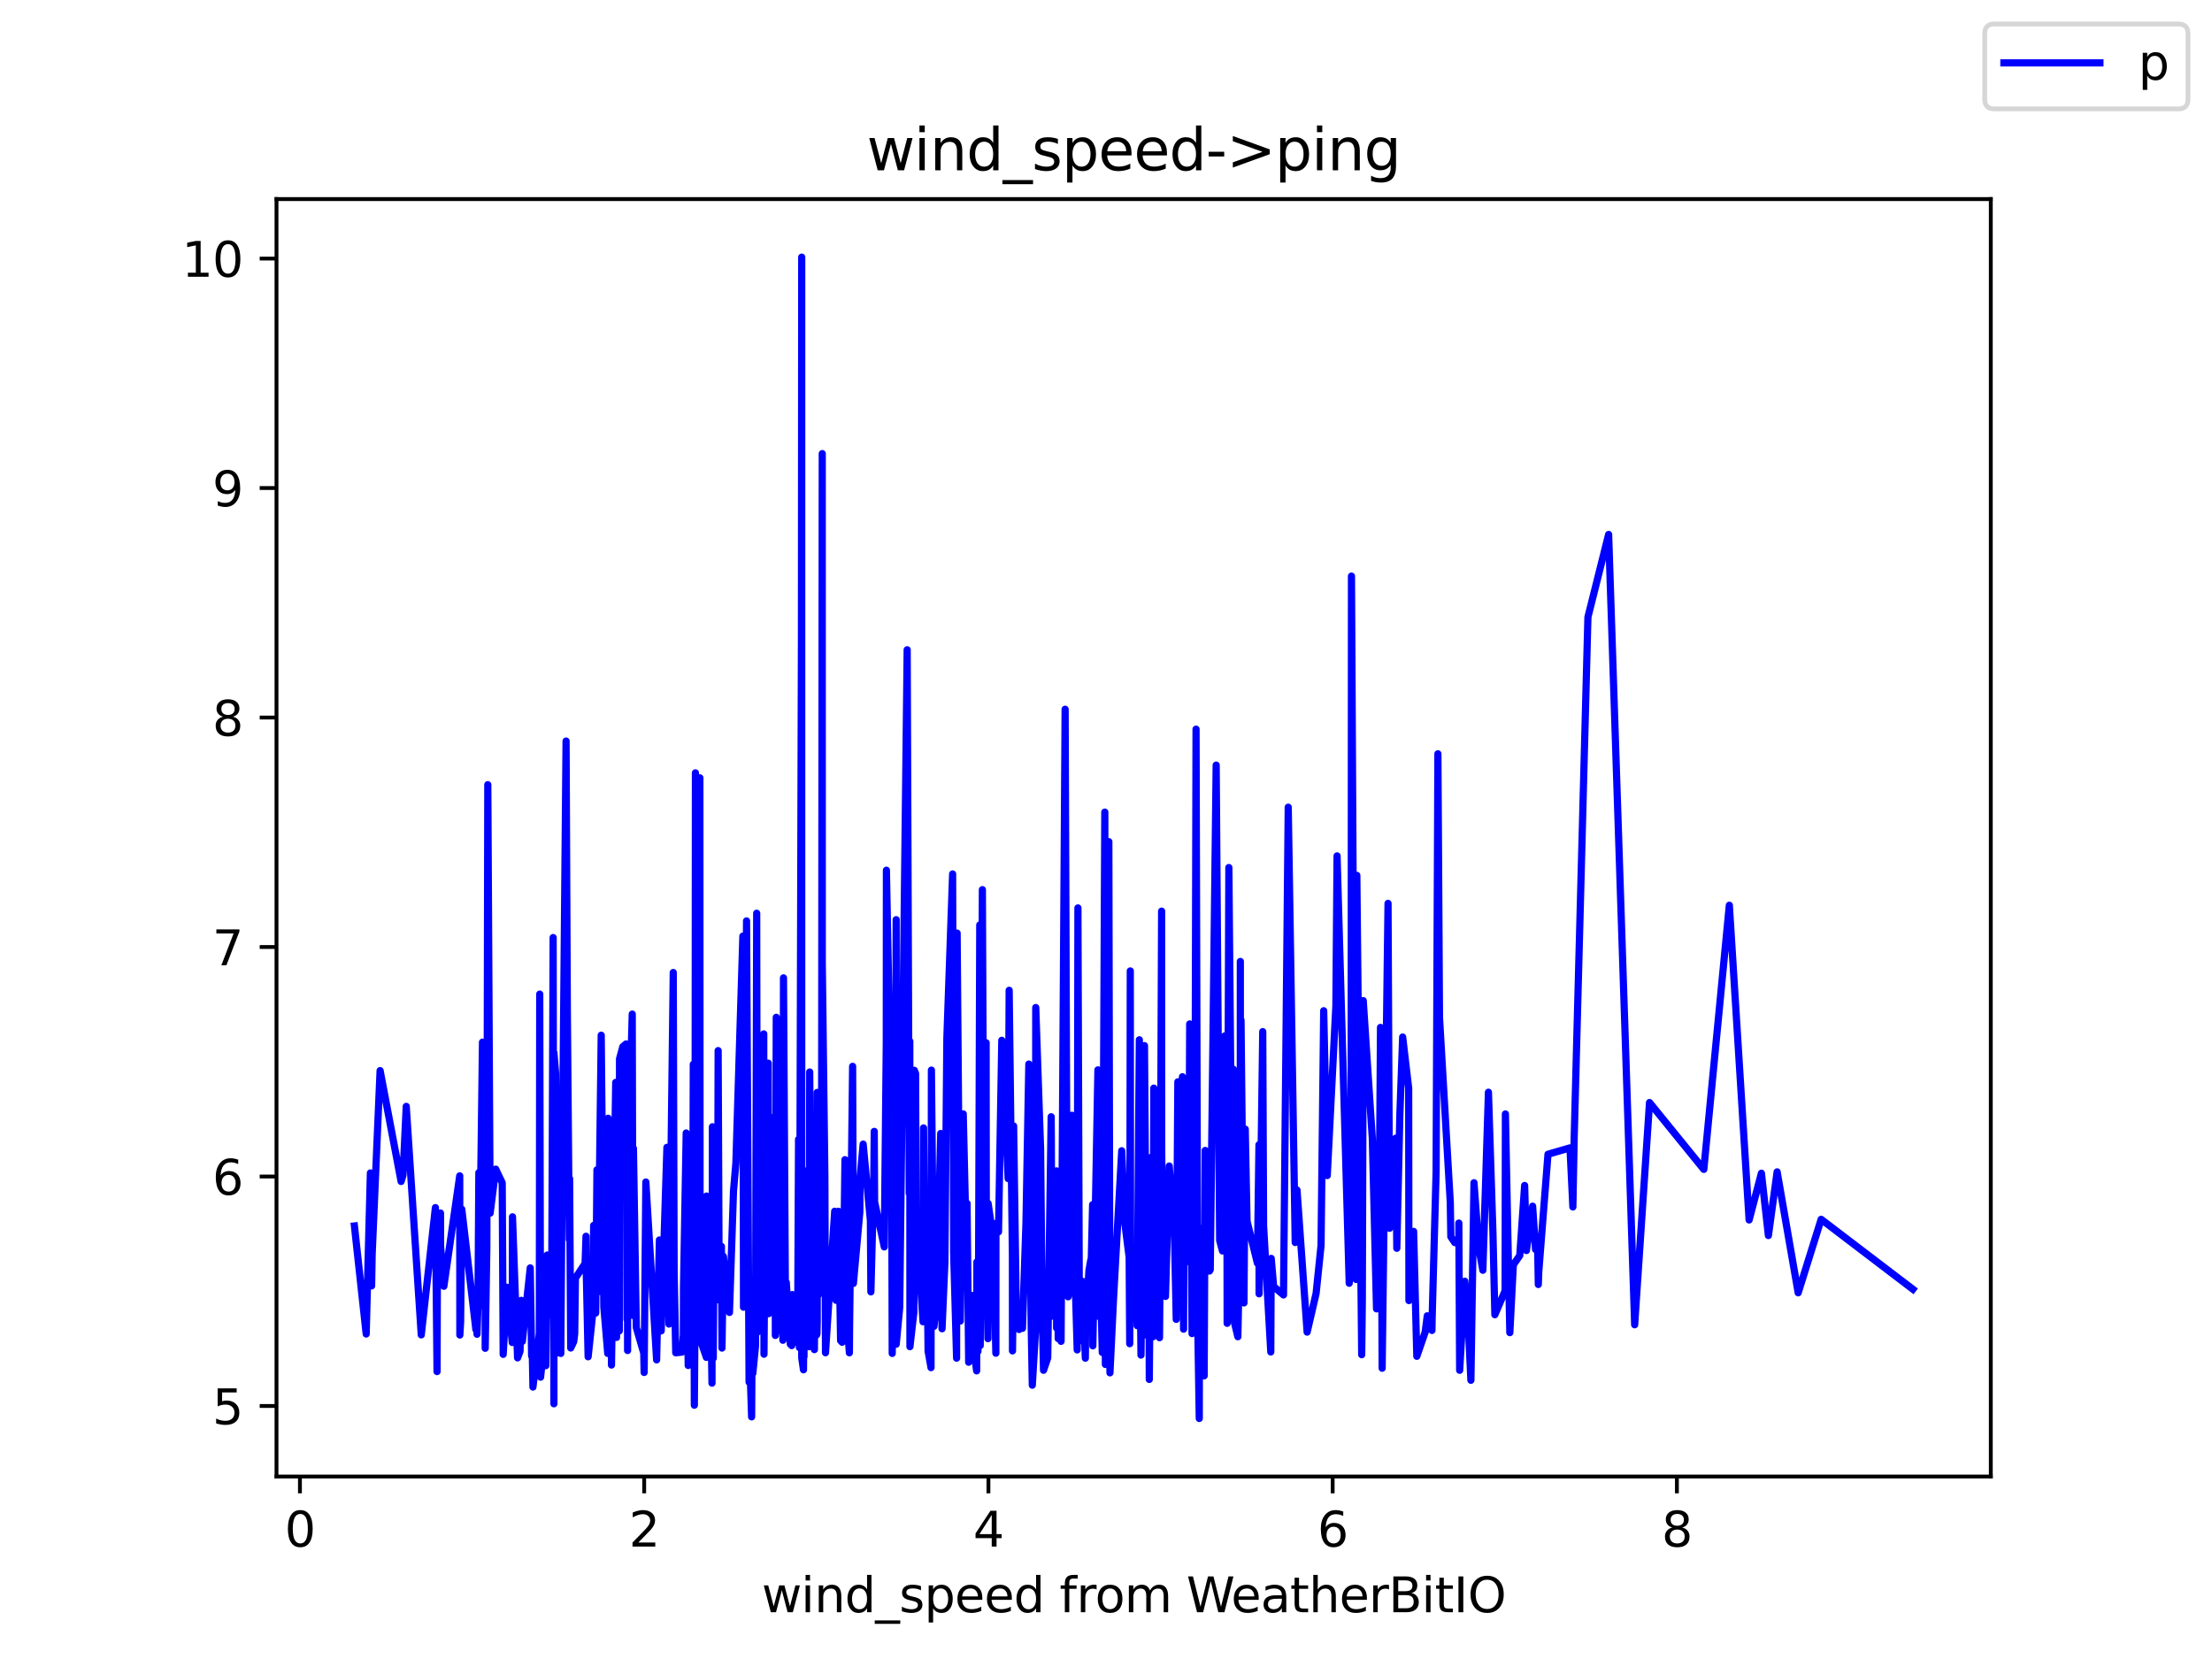 <?xml version="1.0" encoding="utf-8" standalone="no"?>
<!DOCTYPE svg PUBLIC "-//W3C//DTD SVG 1.1//EN"
  "http://www.w3.org/Graphics/SVG/1.1/DTD/svg11.dtd">
<svg height="345.6pt" version="1.1" viewBox="0 0 460.8 345.6" width="460.8pt" xmlns="http://www.w3.org/2000/svg" xmlns:xlink="http://www.w3.org/1999/xlink">
 <defs>
  <style type="text/css">*{stroke-linecap:butt;stroke-linejoin:round;}</style>
 </defs>
 <g id="figure_1">
  <g id="patch_1">
   <path d="M 0 345.6 
L 460.8 345.6 
L 460.8 0 
L 0 0 
z
" style="fill:#ffffff;"/>
  </g>
  <g id="axes_1">
   <g id="patch_2">
    <path d="M 57.6 307.584 
L 414.72 307.584 
L 414.72 41.472 
L 57.6 41.472 
z
" style="fill:#ffffff;"/>
   </g>
   <g id="matplotlib.axis_1">
    <g id="xtick_1">
     <g id="line2d_1">
      <defs>
       <path d="M 0 0 
L 0 3.5 
" id="m84d44dfa32" style="stroke:#000000;stroke-width:0.8;"/>
      </defs>
      <g>
       <use style="stroke:#000000;stroke-width:0.8;" x="62.483" xlink:href="#m84d44dfa32" y="307.584"/>
      </g>
     </g>
     <g id="text_1">
      <!-- 0 -->
      <g transform="translate(59.302 322.182)scale(0.1 -0.1)">
       <defs>
        <path d="M 2034 4250 
Q 1547 4250 1301 3770 
Q 1056 3291 1056 2328 
Q 1056 1369 1301 889 
Q 1547 409 2034 409 
Q 2525 409 2770 889 
Q 3016 1369 3016 2328 
Q 3016 3291 2770 3770 
Q 2525 4250 2034 4250 
z
M 2034 4750 
Q 2819 4750 3233 4129 
Q 3647 3509 3647 2328 
Q 3647 1150 3233 529 
Q 2819 -91 2034 -91 
Q 1250 -91 836 529 
Q 422 1150 422 2328 
Q 422 3509 836 4129 
Q 1250 4750 2034 4750 
z
" id="DejaVuSans-30" transform="scale(0.016)"/>
       </defs>
       <use xlink:href="#DejaVuSans-30"/>
      </g>
     </g>
    </g>
    <g id="xtick_2">
     <g id="line2d_2">
      <g>
       <use style="stroke:#000000;stroke-width:0.8;" x="134.194" xlink:href="#m84d44dfa32" y="307.584"/>
      </g>
     </g>
     <g id="text_2">
      <!-- 2 -->
      <g transform="translate(131.013 322.182)scale(0.1 -0.1)">
       <defs>
        <path d="M 1228 531 
L 3431 531 
L 3431 0 
L 469 0 
L 469 531 
Q 828 903 1448 1529 
Q 2069 2156 2228 2338 
Q 2531 2678 2651 2914 
Q 2772 3150 2772 3378 
Q 2772 3750 2511 3984 
Q 2250 4219 1831 4219 
Q 1534 4219 1204 4116 
Q 875 4013 500 3803 
L 500 4441 
Q 881 4594 1212 4672 
Q 1544 4750 1819 4750 
Q 2544 4750 2975 4387 
Q 3406 4025 3406 3419 
Q 3406 3131 3298 2873 
Q 3191 2616 2906 2266 
Q 2828 2175 2409 1742 
Q 1991 1309 1228 531 
z
" id="DejaVuSans-32" transform="scale(0.016)"/>
       </defs>
       <use xlink:href="#DejaVuSans-32"/>
      </g>
     </g>
    </g>
    <g id="xtick_3">
     <g id="line2d_3">
      <g>
       <use style="stroke:#000000;stroke-width:0.8;" x="205.906" xlink:href="#m84d44dfa32" y="307.584"/>
      </g>
     </g>
     <g id="text_3">
      <!-- 4 -->
      <g transform="translate(202.724 322.182)scale(0.1 -0.1)">
       <defs>
        <path d="M 2419 4116 
L 825 1625 
L 2419 1625 
L 2419 4116 
z
M 2253 4666 
L 3047 4666 
L 3047 1625 
L 3713 1625 
L 3713 1100 
L 3047 1100 
L 3047 0 
L 2419 0 
L 2419 1100 
L 313 1100 
L 313 1709 
L 2253 4666 
z
" id="DejaVuSans-34" transform="scale(0.016)"/>
       </defs>
       <use xlink:href="#DejaVuSans-34"/>
      </g>
     </g>
    </g>
    <g id="xtick_4">
     <g id="line2d_4">
      <g>
       <use style="stroke:#000000;stroke-width:0.8;" x="277.617" xlink:href="#m84d44dfa32" y="307.584"/>
      </g>
     </g>
     <g id="text_4">
      <!-- 6 -->
      <g transform="translate(274.436 322.182)scale(0.1 -0.1)">
       <defs>
        <path d="M 2113 2584 
Q 1688 2584 1439 2293 
Q 1191 2003 1191 1497 
Q 1191 994 1439 701 
Q 1688 409 2113 409 
Q 2538 409 2786 701 
Q 3034 994 3034 1497 
Q 3034 2003 2786 2293 
Q 2538 2584 2113 2584 
z
M 3366 4563 
L 3366 3988 
Q 3128 4100 2886 4159 
Q 2644 4219 2406 4219 
Q 1781 4219 1451 3797 
Q 1122 3375 1075 2522 
Q 1259 2794 1537 2939 
Q 1816 3084 2150 3084 
Q 2853 3084 3261 2657 
Q 3669 2231 3669 1497 
Q 3669 778 3244 343 
Q 2819 -91 2113 -91 
Q 1303 -91 875 529 
Q 447 1150 447 2328 
Q 447 3434 972 4092 
Q 1497 4750 2381 4750 
Q 2619 4750 2861 4703 
Q 3103 4656 3366 4563 
z
" id="DejaVuSans-36" transform="scale(0.016)"/>
       </defs>
       <use xlink:href="#DejaVuSans-36"/>
      </g>
     </g>
    </g>
    <g id="xtick_5">
     <g id="line2d_5">
      <g>
       <use style="stroke:#000000;stroke-width:0.8;" x="349.328" xlink:href="#m84d44dfa32" y="307.584"/>
      </g>
     </g>
     <g id="text_5">
      <!-- 8 -->
      <g transform="translate(346.147 322.182)scale(0.1 -0.1)">
       <defs>
        <path d="M 2034 2216 
Q 1584 2216 1326 1975 
Q 1069 1734 1069 1313 
Q 1069 891 1326 650 
Q 1584 409 2034 409 
Q 2484 409 2743 651 
Q 3003 894 3003 1313 
Q 3003 1734 2745 1975 
Q 2488 2216 2034 2216 
z
M 1403 2484 
Q 997 2584 770 2862 
Q 544 3141 544 3541 
Q 544 4100 942 4425 
Q 1341 4750 2034 4750 
Q 2731 4750 3128 4425 
Q 3525 4100 3525 3541 
Q 3525 3141 3298 2862 
Q 3072 2584 2669 2484 
Q 3125 2378 3379 2068 
Q 3634 1759 3634 1313 
Q 3634 634 3220 271 
Q 2806 -91 2034 -91 
Q 1263 -91 848 271 
Q 434 634 434 1313 
Q 434 1759 690 2068 
Q 947 2378 1403 2484 
z
M 1172 3481 
Q 1172 3119 1398 2916 
Q 1625 2713 2034 2713 
Q 2441 2713 2670 2916 
Q 2900 3119 2900 3481 
Q 2900 3844 2670 4047 
Q 2441 4250 2034 4250 
Q 1625 4250 1398 4047 
Q 1172 3844 1172 3481 
z
" id="DejaVuSans-38" transform="scale(0.016)"/>
       </defs>
       <use xlink:href="#DejaVuSans-38"/>
      </g>
     </g>
    </g>
    <g id="text_6">
     <!-- wind_speed from WeatherBitIO -->
     <g transform="translate(158.68 335.861)scale(0.1 -0.1)">
      <defs>
       <path d="M 269 3500 
L 844 3500 
L 1563 769 
L 2278 3500 
L 2956 3500 
L 3675 769 
L 4391 3500 
L 4966 3500 
L 4050 0 
L 3372 0 
L 2619 2869 
L 1863 0 
L 1184 0 
L 269 3500 
z
" id="DejaVuSans-77" transform="scale(0.016)"/>
       <path d="M 603 3500 
L 1178 3500 
L 1178 0 
L 603 0 
L 603 3500 
z
M 603 4863 
L 1178 4863 
L 1178 4134 
L 603 4134 
L 603 4863 
z
" id="DejaVuSans-69" transform="scale(0.016)"/>
       <path d="M 3513 2113 
L 3513 0 
L 2938 0 
L 2938 2094 
Q 2938 2591 2744 2837 
Q 2550 3084 2163 3084 
Q 1697 3084 1428 2787 
Q 1159 2491 1159 1978 
L 1159 0 
L 581 0 
L 581 3500 
L 1159 3500 
L 1159 2956 
Q 1366 3272 1645 3428 
Q 1925 3584 2291 3584 
Q 2894 3584 3203 3211 
Q 3513 2838 3513 2113 
z
" id="DejaVuSans-6e" transform="scale(0.016)"/>
       <path d="M 2906 2969 
L 2906 4863 
L 3481 4863 
L 3481 0 
L 2906 0 
L 2906 525 
Q 2725 213 2448 61 
Q 2172 -91 1784 -91 
Q 1150 -91 751 415 
Q 353 922 353 1747 
Q 353 2572 751 3078 
Q 1150 3584 1784 3584 
Q 2172 3584 2448 3432 
Q 2725 3281 2906 2969 
z
M 947 1747 
Q 947 1113 1208 752 
Q 1469 391 1925 391 
Q 2381 391 2643 752 
Q 2906 1113 2906 1747 
Q 2906 2381 2643 2742 
Q 2381 3103 1925 3103 
Q 1469 3103 1208 2742 
Q 947 2381 947 1747 
z
" id="DejaVuSans-64" transform="scale(0.016)"/>
       <path d="M 3263 -1063 
L 3263 -1509 
L -63 -1509 
L -63 -1063 
L 3263 -1063 
z
" id="DejaVuSans-5f" transform="scale(0.016)"/>
       <path d="M 2834 3397 
L 2834 2853 
Q 2591 2978 2328 3040 
Q 2066 3103 1784 3103 
Q 1356 3103 1142 2972 
Q 928 2841 928 2578 
Q 928 2378 1081 2264 
Q 1234 2150 1697 2047 
L 1894 2003 
Q 2506 1872 2764 1633 
Q 3022 1394 3022 966 
Q 3022 478 2636 193 
Q 2250 -91 1575 -91 
Q 1294 -91 989 -36 
Q 684 19 347 128 
L 347 722 
Q 666 556 975 473 
Q 1284 391 1588 391 
Q 1994 391 2212 530 
Q 2431 669 2431 922 
Q 2431 1156 2273 1281 
Q 2116 1406 1581 1522 
L 1381 1569 
Q 847 1681 609 1914 
Q 372 2147 372 2553 
Q 372 3047 722 3315 
Q 1072 3584 1716 3584 
Q 2034 3584 2315 3537 
Q 2597 3491 2834 3397 
z
" id="DejaVuSans-73" transform="scale(0.016)"/>
       <path d="M 1159 525 
L 1159 -1331 
L 581 -1331 
L 581 3500 
L 1159 3500 
L 1159 2969 
Q 1341 3281 1617 3432 
Q 1894 3584 2278 3584 
Q 2916 3584 3314 3078 
Q 3713 2572 3713 1747 
Q 3713 922 3314 415 
Q 2916 -91 2278 -91 
Q 1894 -91 1617 61 
Q 1341 213 1159 525 
z
M 3116 1747 
Q 3116 2381 2855 2742 
Q 2594 3103 2138 3103 
Q 1681 3103 1420 2742 
Q 1159 2381 1159 1747 
Q 1159 1113 1420 752 
Q 1681 391 2138 391 
Q 2594 391 2855 752 
Q 3116 1113 3116 1747 
z
" id="DejaVuSans-70" transform="scale(0.016)"/>
       <path d="M 3597 1894 
L 3597 1613 
L 953 1613 
Q 991 1019 1311 708 
Q 1631 397 2203 397 
Q 2534 397 2845 478 
Q 3156 559 3463 722 
L 3463 178 
Q 3153 47 2828 -22 
Q 2503 -91 2169 -91 
Q 1331 -91 842 396 
Q 353 884 353 1716 
Q 353 2575 817 3079 
Q 1281 3584 2069 3584 
Q 2775 3584 3186 3129 
Q 3597 2675 3597 1894 
z
M 3022 2063 
Q 3016 2534 2758 2815 
Q 2500 3097 2075 3097 
Q 1594 3097 1305 2825 
Q 1016 2553 972 2059 
L 3022 2063 
z
" id="DejaVuSans-65" transform="scale(0.016)"/>
       <path id="DejaVuSans-20" transform="scale(0.016)"/>
       <path d="M 2375 4863 
L 2375 4384 
L 1825 4384 
Q 1516 4384 1395 4259 
Q 1275 4134 1275 3809 
L 1275 3500 
L 2222 3500 
L 2222 3053 
L 1275 3053 
L 1275 0 
L 697 0 
L 697 3053 
L 147 3053 
L 147 3500 
L 697 3500 
L 697 3744 
Q 697 4328 969 4595 
Q 1241 4863 1831 4863 
L 2375 4863 
z
" id="DejaVuSans-66" transform="scale(0.016)"/>
       <path d="M 2631 2963 
Q 2534 3019 2420 3045 
Q 2306 3072 2169 3072 
Q 1681 3072 1420 2755 
Q 1159 2438 1159 1844 
L 1159 0 
L 581 0 
L 581 3500 
L 1159 3500 
L 1159 2956 
Q 1341 3275 1631 3429 
Q 1922 3584 2338 3584 
Q 2397 3584 2469 3576 
Q 2541 3569 2628 3553 
L 2631 2963 
z
" id="DejaVuSans-72" transform="scale(0.016)"/>
       <path d="M 1959 3097 
Q 1497 3097 1228 2736 
Q 959 2375 959 1747 
Q 959 1119 1226 758 
Q 1494 397 1959 397 
Q 2419 397 2687 759 
Q 2956 1122 2956 1747 
Q 2956 2369 2687 2733 
Q 2419 3097 1959 3097 
z
M 1959 3584 
Q 2709 3584 3137 3096 
Q 3566 2609 3566 1747 
Q 3566 888 3137 398 
Q 2709 -91 1959 -91 
Q 1206 -91 779 398 
Q 353 888 353 1747 
Q 353 2609 779 3096 
Q 1206 3584 1959 3584 
z
" id="DejaVuSans-6f" transform="scale(0.016)"/>
       <path d="M 3328 2828 
Q 3544 3216 3844 3400 
Q 4144 3584 4550 3584 
Q 5097 3584 5394 3201 
Q 5691 2819 5691 2113 
L 5691 0 
L 5113 0 
L 5113 2094 
Q 5113 2597 4934 2840 
Q 4756 3084 4391 3084 
Q 3944 3084 3684 2787 
Q 3425 2491 3425 1978 
L 3425 0 
L 2847 0 
L 2847 2094 
Q 2847 2600 2669 2842 
Q 2491 3084 2119 3084 
Q 1678 3084 1418 2786 
Q 1159 2488 1159 1978 
L 1159 0 
L 581 0 
L 581 3500 
L 1159 3500 
L 1159 2956 
Q 1356 3278 1631 3431 
Q 1906 3584 2284 3584 
Q 2666 3584 2933 3390 
Q 3200 3197 3328 2828 
z
" id="DejaVuSans-6d" transform="scale(0.016)"/>
       <path d="M 213 4666 
L 850 4666 
L 1831 722 
L 2809 4666 
L 3519 4666 
L 4500 722 
L 5478 4666 
L 6119 4666 
L 4947 0 
L 4153 0 
L 3169 4050 
L 2175 0 
L 1381 0 
L 213 4666 
z
" id="DejaVuSans-57" transform="scale(0.016)"/>
       <path d="M 2194 1759 
Q 1497 1759 1228 1600 
Q 959 1441 959 1056 
Q 959 750 1161 570 
Q 1363 391 1709 391 
Q 2188 391 2477 730 
Q 2766 1069 2766 1631 
L 2766 1759 
L 2194 1759 
z
M 3341 1997 
L 3341 0 
L 2766 0 
L 2766 531 
Q 2569 213 2275 61 
Q 1981 -91 1556 -91 
Q 1019 -91 701 211 
Q 384 513 384 1019 
Q 384 1609 779 1909 
Q 1175 2209 1959 2209 
L 2766 2209 
L 2766 2266 
Q 2766 2663 2505 2880 
Q 2244 3097 1772 3097 
Q 1472 3097 1187 3025 
Q 903 2953 641 2809 
L 641 3341 
Q 956 3463 1253 3523 
Q 1550 3584 1831 3584 
Q 2591 3584 2966 3190 
Q 3341 2797 3341 1997 
z
" id="DejaVuSans-61" transform="scale(0.016)"/>
       <path d="M 1172 4494 
L 1172 3500 
L 2356 3500 
L 2356 3053 
L 1172 3053 
L 1172 1153 
Q 1172 725 1289 603 
Q 1406 481 1766 481 
L 2356 481 
L 2356 0 
L 1766 0 
Q 1100 0 847 248 
Q 594 497 594 1153 
L 594 3053 
L 172 3053 
L 172 3500 
L 594 3500 
L 594 4494 
L 1172 4494 
z
" id="DejaVuSans-74" transform="scale(0.016)"/>
       <path d="M 3513 2113 
L 3513 0 
L 2938 0 
L 2938 2094 
Q 2938 2591 2744 2837 
Q 2550 3084 2163 3084 
Q 1697 3084 1428 2787 
Q 1159 2491 1159 1978 
L 1159 0 
L 581 0 
L 581 4863 
L 1159 4863 
L 1159 2956 
Q 1366 3272 1645 3428 
Q 1925 3584 2291 3584 
Q 2894 3584 3203 3211 
Q 3513 2838 3513 2113 
z
" id="DejaVuSans-68" transform="scale(0.016)"/>
       <path d="M 1259 2228 
L 1259 519 
L 2272 519 
Q 2781 519 3026 730 
Q 3272 941 3272 1375 
Q 3272 1813 3026 2020 
Q 2781 2228 2272 2228 
L 1259 2228 
z
M 1259 4147 
L 1259 2741 
L 2194 2741 
Q 2656 2741 2882 2914 
Q 3109 3088 3109 3444 
Q 3109 3797 2882 3972 
Q 2656 4147 2194 4147 
L 1259 4147 
z
M 628 4666 
L 2241 4666 
Q 2963 4666 3353 4366 
Q 3744 4066 3744 3513 
Q 3744 3084 3544 2831 
Q 3344 2578 2956 2516 
Q 3422 2416 3680 2098 
Q 3938 1781 3938 1306 
Q 3938 681 3513 340 
Q 3088 0 2303 0 
L 628 0 
L 628 4666 
z
" id="DejaVuSans-42" transform="scale(0.016)"/>
       <path d="M 628 4666 
L 1259 4666 
L 1259 0 
L 628 0 
L 628 4666 
z
" id="DejaVuSans-49" transform="scale(0.016)"/>
       <path d="M 2522 4238 
Q 1834 4238 1429 3725 
Q 1025 3213 1025 2328 
Q 1025 1447 1429 934 
Q 1834 422 2522 422 
Q 3209 422 3611 934 
Q 4013 1447 4013 2328 
Q 4013 3213 3611 3725 
Q 3209 4238 2522 4238 
z
M 2522 4750 
Q 3503 4750 4090 4092 
Q 4678 3434 4678 2328 
Q 4678 1225 4090 567 
Q 3503 -91 2522 -91 
Q 1538 -91 948 565 
Q 359 1222 359 2328 
Q 359 3434 948 4092 
Q 1538 4750 2522 4750 
z
" id="DejaVuSans-4f" transform="scale(0.016)"/>
      </defs>
      <use xlink:href="#DejaVuSans-77"/>
      <use x="81.787" xlink:href="#DejaVuSans-69"/>
      <use x="109.57" xlink:href="#DejaVuSans-6e"/>
      <use x="172.949" xlink:href="#DejaVuSans-64"/>
      <use x="236.426" xlink:href="#DejaVuSans-5f"/>
      <use x="286.426" xlink:href="#DejaVuSans-73"/>
      <use x="338.525" xlink:href="#DejaVuSans-70"/>
      <use x="402.002" xlink:href="#DejaVuSans-65"/>
      <use x="463.525" xlink:href="#DejaVuSans-65"/>
      <use x="525.049" xlink:href="#DejaVuSans-64"/>
      <use x="588.525" xlink:href="#DejaVuSans-20"/>
      <use x="620.312" xlink:href="#DejaVuSans-66"/>
      <use x="655.518" xlink:href="#DejaVuSans-72"/>
      <use x="694.381" xlink:href="#DejaVuSans-6f"/>
      <use x="755.562" xlink:href="#DejaVuSans-6d"/>
      <use x="852.975" xlink:href="#DejaVuSans-20"/>
      <use x="884.762" xlink:href="#DejaVuSans-57"/>
      <use x="977.764" xlink:href="#DejaVuSans-65"/>
      <use x="1039.287" xlink:href="#DejaVuSans-61"/>
      <use x="1100.566" xlink:href="#DejaVuSans-74"/>
      <use x="1139.775" xlink:href="#DejaVuSans-68"/>
      <use x="1203.154" xlink:href="#DejaVuSans-65"/>
      <use x="1264.678" xlink:href="#DejaVuSans-72"/>
      <use x="1305.791" xlink:href="#DejaVuSans-42"/>
      <use x="1374.395" xlink:href="#DejaVuSans-69"/>
      <use x="1402.178" xlink:href="#DejaVuSans-74"/>
      <use x="1441.387" xlink:href="#DejaVuSans-49"/>
      <use x="1470.879" xlink:href="#DejaVuSans-4f"/>
     </g>
    </g>
   </g>
   <g id="matplotlib.axis_2">
    <g id="ytick_1">
     <g id="line2d_6">
      <defs>
       <path d="M 0 0 
L -3.5 0 
" id="mb9db1a2577" style="stroke:#000000;stroke-width:0.8;"/>
      </defs>
      <g>
       <use style="stroke:#000000;stroke-width:0.8;" x="57.6" xlink:href="#mb9db1a2577" y="292.891"/>
      </g>
     </g>
     <g id="text_7">
      <!-- 5 -->
      <g transform="translate(44.237 296.69)scale(0.1 -0.1)">
       <defs>
        <path d="M 691 4666 
L 3169 4666 
L 3169 4134 
L 1269 4134 
L 1269 2991 
Q 1406 3038 1543 3061 
Q 1681 3084 1819 3084 
Q 2600 3084 3056 2656 
Q 3513 2228 3513 1497 
Q 3513 744 3044 326 
Q 2575 -91 1722 -91 
Q 1428 -91 1123 -41 
Q 819 9 494 109 
L 494 744 
Q 775 591 1075 516 
Q 1375 441 1709 441 
Q 2250 441 2565 725 
Q 2881 1009 2881 1497 
Q 2881 1984 2565 2268 
Q 2250 2553 1709 2553 
Q 1456 2553 1204 2497 
Q 953 2441 691 2322 
L 691 4666 
z
" id="DejaVuSans-35" transform="scale(0.016)"/>
       </defs>
       <use xlink:href="#DejaVuSans-35"/>
      </g>
     </g>
    </g>
    <g id="ytick_2">
     <g id="line2d_7">
      <g>
       <use style="stroke:#000000;stroke-width:0.8;" x="57.6" xlink:href="#mb9db1a2577" y="245.085"/>
      </g>
     </g>
     <g id="text_8">
      <!-- 6 -->
      <g transform="translate(44.237 248.884)scale(0.1 -0.1)">
       <use xlink:href="#DejaVuSans-36"/>
      </g>
     </g>
    </g>
    <g id="ytick_3">
     <g id="line2d_8">
      <g>
       <use style="stroke:#000000;stroke-width:0.8;" x="57.6" xlink:href="#mb9db1a2577" y="197.279"/>
      </g>
     </g>
     <g id="text_9">
      <!-- 7 -->
      <g transform="translate(44.237 201.078)scale(0.1 -0.1)">
       <defs>
        <path d="M 525 4666 
L 3525 4666 
L 3525 4397 
L 1831 0 
L 1172 0 
L 2766 4134 
L 525 4134 
L 525 4666 
z
" id="DejaVuSans-37" transform="scale(0.016)"/>
       </defs>
       <use xlink:href="#DejaVuSans-37"/>
      </g>
     </g>
    </g>
    <g id="ytick_4">
     <g id="line2d_9">
      <g>
       <use style="stroke:#000000;stroke-width:0.8;" x="57.6" xlink:href="#mb9db1a2577" y="149.473"/>
      </g>
     </g>
     <g id="text_10">
      <!-- 8 -->
      <g transform="translate(44.237 153.272)scale(0.1 -0.1)">
       <use xlink:href="#DejaVuSans-38"/>
      </g>
     </g>
    </g>
    <g id="ytick_5">
     <g id="line2d_10">
      <g>
       <use style="stroke:#000000;stroke-width:0.8;" x="57.6" xlink:href="#mb9db1a2577" y="101.667"/>
      </g>
     </g>
     <g id="text_11">
      <!-- 9 -->
      <g transform="translate(44.237 105.467)scale(0.1 -0.1)">
       <defs>
        <path d="M 703 97 
L 703 672 
Q 941 559 1184 500 
Q 1428 441 1663 441 
Q 2288 441 2617 861 
Q 2947 1281 2994 2138 
Q 2813 1869 2534 1725 
Q 2256 1581 1919 1581 
Q 1219 1581 811 2004 
Q 403 2428 403 3163 
Q 403 3881 828 4315 
Q 1253 4750 1959 4750 
Q 2769 4750 3195 4129 
Q 3622 3509 3622 2328 
Q 3622 1225 3098 567 
Q 2575 -91 1691 -91 
Q 1453 -91 1209 -44 
Q 966 3 703 97 
z
M 1959 2075 
Q 2384 2075 2632 2365 
Q 2881 2656 2881 3163 
Q 2881 3666 2632 3958 
Q 2384 4250 1959 4250 
Q 1534 4250 1286 3958 
Q 1038 3666 1038 3163 
Q 1038 2656 1286 2365 
Q 1534 2075 1959 2075 
z
" id="DejaVuSans-39" transform="scale(0.016)"/>
       </defs>
       <use xlink:href="#DejaVuSans-39"/>
      </g>
     </g>
    </g>
    <g id="ytick_6">
     <g id="line2d_11">
      <g>
       <use style="stroke:#000000;stroke-width:0.8;" x="57.6" xlink:href="#mb9db1a2577" y="53.862"/>
      </g>
     </g>
     <g id="text_12">
      <!-- 10 -->
      <g transform="translate(37.875 57.661)scale(0.1 -0.1)">
       <defs>
        <path d="M 794 531 
L 1825 531 
L 1825 4091 
L 703 3866 
L 703 4441 
L 1819 4666 
L 2450 4666 
L 2450 531 
L 3481 531 
L 3481 0 
L 794 0 
L 794 531 
z
" id="DejaVuSans-31" transform="scale(0.016)"/>
       </defs>
       <use xlink:href="#DejaVuSans-31"/>
       <use x="63.623" xlink:href="#DejaVuSans-30"/>
      </g>
     </g>
    </g>
   </g>
   <g id="line2d_12">
    <path clip-path="url(#p2c47746254)" d="M 73.833 255.391 
L 76.284 277.893 
L 77.159 244.344 
L 77.413 267.874 
L 77.527 261.261 
L 79.182 223.022 
L 83.558 246.121 
L 83.953 244.789 
L 84.628 230.48 
L 87.755 278.083 
L 90.702 251.565 
L 91.043 285.724 
L 91.138 257.905 
L 91.764 252.698 
L 91.781 259.562 
L 92.467 267.951 
L 95.77 244.949 
L 95.794 278.112 
L 95.952 275.389 
L 96.198 251.897 
L 99.135 276.971 
L 99.293 270.628 
L 99.373 277.951 
L 99.573 271.742 
L 99.754 244.283 
L 99.807 272.107 
L 100.51 217.1 
L 100.804 269.38 
L 101.075 271.693 
L 101.078 280.875 
L 101.418 259.862 
L 101.618 163.464 
L 102.105 252.726 
L 103.262 243.555 
L 104.619 246.403 
L 104.822 282.14 
L 105.605 268.151 
L 106.708 279.672 
L 106.761 253.483 
L 107.818 282.867 
L 108.331 281.508 
L 108.587 270.886 
L 108.809 279.441 
L 110.46 264.127 
L 110.747 282.476 
L 110.85 280.031 
L 111.022 288.947 
L 112.351 277.779 
L 112.437 207.09 
L 112.614 286.891 
L 113.352 279.783 
L 113.71 284.493 
L 114.002 261.446 
L 114.118 274.063 
L 114.944 264.39 
L 115.232 195.307 
L 115.39 292.436 
L 115.392 219.312 
L 115.756 223.65 
L 115.935 242.785 
L 116.174 280.334 
L 116.332 281.82 
L 116.351 249.361 
L 116.824 281.947 
L 116.994 258.733 
L 117.922 154.376 
L 118.185 210.501 
L 118.592 258.202 
L 118.656 245.528 
L 118.892 280.815 
L 119.516 279.485 
L 119.721 277.835 
L 119.871 266.255 
L 121.886 263.203 
L 122.075 257.538 
L 122.118 264.39 
L 122.517 282.644 
L 123.492 273.461 
L 123.669 255.271 
L 123.73 260.865 
L 124.098 273.539 
L 124.357 243.69 
L 124.577 269.131 
L 125.244 215.653 
L 125.786 272.242 
L 126.602 281.943 
L 126.682 232.95 
L 127.314 270.896 
L 127.383 284.362 
L 128.265 225.484 
L 128.436 278.611 
L 128.614 256.639 
L 129.013 277.254 
L 129.058 220.576 
L 129.746 218.036 
L 130.426 217.473 
L 130.623 274.868 
L 130.718 250.688 
L 130.738 281.337 
L 130.756 244.439 
L 131.709 211.254 
L 131.847 274.023 
L 131.956 239.245 
L 132.557 276.557 
L 134.107 281.883 
L 134.187 285.907 
L 134.542 246.232 
L 136.785 283.29 
L 137.369 258.31 
L 137.739 277.248 
L 138.932 239.013 
L 139.36 275.828 
L 140.25 202.589 
L 140.437 265.091 
L 140.77 281.809 
L 142.055 281.674 
L 142.359 278.172 
L 142.384 268.377 
L 142.948 236.019 
L 143.031 258.299 
L 143.364 284.455 
L 143.391 284.138 
L 143.587 268.414 
L 144.117 261.343 
L 144.256 276.417 
L 144.426 221.708 
L 144.645 292.731 
L 144.773 276.217 
L 144.87 160.998 
L 145.366 279.632 
L 145.451 220.369 
L 145.477 268.191 
L 145.797 162.037 
L 145.84 267.88 
L 146.215 280.036 
L 147.149 282.766 
L 147.194 249.158 
L 148.05 271.878 
L 148.32 288.134 
L 148.408 234.72 
L 148.583 282.925 
L 148.822 247.236 
L 149.084 259.726 
L 149.384 243.902 
L 149.529 247.877 
L 149.602 218.861 
L 149.826 270.833 
L 150.106 269.259 
L 150.284 259.647 
L 150.402 280.828 
L 150.694 261.721 
L 151.958 273.406 
L 152.801 248.103 
L 153.297 242.317 
L 154.752 195.01 
L 154.885 272.312 
L 155.161 252.077 
L 155.519 191.839 
L 156.047 287.919 
L 156.105 285.791 
L 156.135 281.755 
L 156.576 295.161 
L 156.662 281.166 
L 156.824 286.098 
L 157.39 280.334 
L 157.634 190.239 
L 157.775 277.535 
L 157.957 220.497 
L 158.002 244.292 
L 158.73 274.524 
L 158.875 263.976 
L 159.105 215.379 
L 159.151 282.106 
L 159.293 265.233 
L 160.038 221.477 
L 160.126 273.668 
L 161.45 232.512 
L 161.522 278.194 
L 161.542 273.581 
L 161.711 211.927 
L 162.256 277.162 
L 162.856 239.482 
L 163.089 279.201 
L 163.12 276.509 
L 163.216 203.707 
L 163.623 271.402 
L 163.796 267.163 
L 164.638 280.019 
L 164.931 280.313 
L 165.045 269.681 
L 165.117 276.617 
L 166.068 279.677 
L 166.177 274.755 
L 166.352 237.358 
L 166.535 280.727 
L 166.959 132.231 
L 167.013 53.568 
L 167.017 282.875 
L 167.379 285.353 
L 167.424 280.656 
L 167.437 252.605 
L 167.488 282.608 
L 167.577 243.908 
L 167.627 280.059 
L 168.078 279.069 
L 168.091 274.514 
L 168.458 269.907 
L 168.549 280.544 
L 168.598 278.809 
L 168.676 223.316 
L 168.903 249.957 
L 168.927 272.321 
L 168.935 268.892 
L 169.656 281.152 
L 169.838 248.785 
L 170.063 238.18 
L 170.122 278.078 
L 170.189 277.84 
L 170.242 275.437 
L 170.251 227.569 
L 170.339 252.37 
L 170.422 269.848 
L 170.57 234.504 
L 171.14 258.397 
L 171.289 94.497 
L 171.297 200.636 
L 171.837 244.985 
L 171.967 281.804 
L 173.881 252.325 
L 174.12 262.483 
L 174.167 270.88 
L 174.65 252.334 
L 175.113 279.277 
L 175.428 279.616 
L 175.629 272.448 
L 176.023 241.582 
L 176.209 271.73 
L 176.941 281.816 
L 176.982 276.537 
L 177.616 222.138 
L 177.779 267.362 
L 179.114 252.525 
L 179.162 245.459 
L 179.811 238.344 
L 181.318 254.238 
L 181.423 269.118 
L 182.028 245.51 
L 182.122 235.687 
L 182.198 250.383 
L 184.212 259.754 
L 184.628 217.405 
L 184.658 181.28 
L 185.748 238.555 
L 185.864 281.943 
L 186.171 251.953 
L 186.27 270.896 
L 186.503 269.988 
L 186.687 191.586 
L 186.696 280.031 
L 187.426 272.344 
L 188.983 135.356 
L 189.415 248.599 
L 189.528 216.915 
L 189.556 280.535 
L 190.382 273.31 
L 190.467 222.967 
L 190.734 223.62 
L 190.851 253.853 
L 192.287 275.346 
L 192.39 234.962 
L 192.693 269.729 
L 193.044 254.994 
L 193.338 281.461 
L 193.95 284.907 
L 194.03 222.919 
L 194.562 276.297 
L 195.103 271.505 
L 195.968 236.124 
L 196.243 276.804 
L 196.842 262.964 
L 197.25 216.25 
L 198.448 182.061 
L 198.663 261.004 
L 199.276 282.931 
L 199.386 194.382 
L 200.041 275.198 
L 200.245 261.649 
L 200.539 259.761 
L 200.662 232.05 
L 201.291 259.228 
L 201.455 250.69 
L 201.793 283.779 
L 202.662 269.863 
L 203.048 282.574 
L 203.452 285.576 
L 203.506 262.892 
L 203.722 281.522 
L 203.812 276.968 
L 204.103 192.678 
L 204.199 280.31 
L 204.647 185.328 
L 204.988 265.689 
L 205.427 217.218 
L 205.47 259.723 
L 205.804 278.868 
L 205.849 250.702 
L 206.931 258.279 
L 207.454 281.899 
L 207.474 254.853 
L 208.01 256.615 
L 208.691 216.721 
L 210.02 245.525 
L 210.228 206.297 
L 210.903 261.434 
L 210.92 281.417 
L 211.1 267.059 
L 211.155 234.562 
L 211.707 272.394 
L 212.3 276.966 
L 212.412 276.334 
L 212.695 272.649 
L 212.998 276.716 
L 213.724 254.842 
L 214.324 221.66 
L 214.806 275.521 
L 215.046 288.564 
L 215.701 277.464 
L 215.765 209.888 
L 216.775 239.268 
L 217.091 272.099 
L 217.384 285.455 
L 218.26 282.886 
L 218.978 232.642 
L 219.013 237.179 
L 219.102 274.183 
L 219.222 266.363 
L 219.633 262.739 
L 220.109 243.918 
L 220.111 276.656 
L 220.136 275.021 
L 220.295 258.538 
L 220.443 278.86 
L 220.527 249.567 
L 221.041 279.425 
L 221.885 147.752 
L 222.258 246.101 
L 222.513 270.146 
L 222.821 269.067 
L 223.065 257.387 
L 223.29 232.325 
L 223.798 260.717 
L 224.4 281.211 
L 224.552 189.139 
L 224.867 279.357 
L 225.104 278.936 
L 225.199 273.398 
L 225.503 266.923 
L 226.095 282.931 
L 226.171 275.816 
L 226.851 264.621 
L 227.227 262.486 
L 227.229 266.502 
L 227.61 250.952 
L 227.659 280.365 
L 228.715 222.876 
L 228.804 274.202 
L 229.241 265.601 
L 229.622 281.741 
L 230.153 169.177 
L 230.269 284.238 
L 230.338 244.232 
L 230.992 175.324 
L 231.224 285.989 
L 231.982 270.315 
L 233.675 239.722 
L 234.332 254.909 
L 235.224 261.896 
L 235.343 279.915 
L 235.459 202.264 
L 235.527 273.689 
L 235.544 261.442 
L 235.869 271.261 
L 236.387 260.072 
L 236.884 276.15 
L 237.345 216.608 
L 237.508 264.676 
L 237.688 282.294 
L 238.415 217.824 
L 238.873 278.156 
L 239.369 271.219 
L 239.417 287.361 
L 239.827 241.079 
L 240.121 257.438 
L 240.226 278.458 
L 240.364 226.669 
L 240.367 259.205 
L 241.548 278.671 
L 241.69 261.414 
L 241.988 189.81 
L 242.003 239.869 
L 242.142 255.246 
L 242.795 270.071 
L 243.572 242.907 
L 244.64 256.204 
L 245.03 274.847 
L 245.368 225.357 
L 245.459 254.376 
L 245.834 261.414 
L 245.932 251.087 
L 245.984 271.669 
L 246.033 255.913 
L 246.328 224.304 
L 246.562 276.892 
L 246.629 253.578 
L 246.854 263.054 
L 247.682 249.061 
L 247.836 213.306 
L 248.326 277.812 
L 248.513 243.129 
L 248.883 263.472 
L 249.158 151.898 
L 249.508 275.721 
L 249.829 295.488 
L 249.908 255.824 
L 250.036 262.299 
L 250.849 286.619 
L 251.07 239.657 
L 251.691 245.472 
L 251.961 264.781 
L 252.117 264.468 
L 253.352 159.383 
L 254.077 258.397 
L 254.663 260.595 
L 255.148 215.783 
L 255.574 236.929 
L 255.638 275.671 
L 255.994 180.724 
L 256.523 238.611 
L 256.903 222.722 
L 257.052 275.107 
L 257.867 278.464 
L 258.366 254.089 
L 258.385 200.286 
L 258.388 266.546 
L 258.522 260.494 
L 258.526 212.525 
L 259.142 271.421 
L 259.409 235.219 
L 259.783 254.407 
L 261.94 263.152 
L 262.265 238.475 
L 262.292 269.525 
L 262.612 247.362 
L 263.052 214.906 
L 263.229 255.376 
L 264.728 281.64 
L 264.815 262.147 
L 265.323 267.998 
L 267.379 269.766 
L 268.361 168.153 
L 269.818 258.837 
L 270.189 247.905 
L 272.298 277.505 
L 274.17 269.426 
L 275.197 259.466 
L 275.751 210.557 
L 276.491 244.894 
L 278.286 209.589 
L 278.536 178.3 
L 281.065 267.327 
L 281.458 261.335 
L 281.536 120.015 
L 282.209 245.507 
L 282.503 266.54 
L 282.654 182.356 
L 283.667 282.214 
L 283.795 270.964 
L 283.988 208.446 
L 285.876 237.117 
L 286.756 272.661 
L 287.428 236.241 
L 287.585 214.027 
L 287.927 285.03 
L 289.153 188.189 
L 289.472 255.88 
L 290.763 237.101 
L 290.98 260.039 
L 291.624 231.962 
L 292.199 216.031 
L 293.451 226.686 
L 293.506 270.936 
L 294.482 256.522 
L 295.148 282.543 
L 296.885 277.508 
L 297.324 274.107 
L 298.3 277.154 
L 298.34 274.624 
L 299.166 244.188 
L 299.543 157.031 
L 299.872 211.925 
L 302.121 250.475 
L 302.235 257.634 
L 303.064 258.861 
L 303.897 258.143 
L 303.9 254.785 
L 304.075 285.457 
L 305.154 266.902 
L 305.681 272.069 
L 306.415 287.536 
L 307.059 246.387 
L 308.071 259.987 
L 308.905 264.621 
L 310.069 227.528 
L 311.005 256.725 
L 311.406 273.881 
L 313.542 268.888 
L 313.604 232.056 
L 314.524 277.617 
L 315.258 263.485 
L 316.593 261.543 
L 317.61 246.957 
L 317.974 260.51 
L 319.274 251.27 
L 319.878 260.279 
L 320.292 258.533 
L 320.459 267.585 
L 320.55 264.984 
L 322.474 240.452 
L 327.056 239.121 
L 327.658 251.431 
L 327.936 236.83 
L 330.793 128.556 
L 335.108 111.331 
L 340.53 275.972 
L 343.626 229.675 
L 354.935 243.603 
L 360.251 188.578 
L 364.374 254.139 
L 366.933 244.401 
L 368.389 257.39 
L 370.208 244.117 
L 374.594 269.314 
L 379.379 254.007 
L 398.487 268.566 
L 398.487 268.566 
" style="fill:none;stroke:#0000ff;stroke-linecap:square;stroke-width:1.5;"/>
   </g>
   <g id="patch_3">
    <path d="M 57.6 307.584 
L 57.6 41.472 
" style="fill:none;stroke:#000000;stroke-linecap:square;stroke-linejoin:miter;stroke-width:0.8;"/>
   </g>
   <g id="patch_4">
    <path d="M 414.72 307.584 
L 414.72 41.472 
" style="fill:none;stroke:#000000;stroke-linecap:square;stroke-linejoin:miter;stroke-width:0.8;"/>
   </g>
   <g id="patch_5">
    <path d="M 57.6 307.584 
L 414.72 307.584 
" style="fill:none;stroke:#000000;stroke-linecap:square;stroke-linejoin:miter;stroke-width:0.8;"/>
   </g>
   <g id="patch_6">
    <path d="M 57.6 41.472 
L 414.72 41.472 
" style="fill:none;stroke:#000000;stroke-linecap:square;stroke-linejoin:miter;stroke-width:0.8;"/>
   </g>
   <g id="text_13">
    <!-- wind_speed-&gt;ping -->
    <g transform="translate(180.567 35.472)scale(0.12 -0.12)">
     <defs>
      <path d="M 313 2009 
L 1997 2009 
L 1997 1497 
L 313 1497 
L 313 2009 
z
" id="DejaVuSans-2d" transform="scale(0.016)"/>
      <path d="M 678 3150 
L 678 3719 
L 4684 2266 
L 4684 1747 
L 678 294 
L 678 863 
L 3897 2003 
L 678 3150 
z
" id="DejaVuSans-3e" transform="scale(0.016)"/>
      <path d="M 2906 1791 
Q 2906 2416 2648 2759 
Q 2391 3103 1925 3103 
Q 1463 3103 1205 2759 
Q 947 2416 947 1791 
Q 947 1169 1205 825 
Q 1463 481 1925 481 
Q 2391 481 2648 825 
Q 2906 1169 2906 1791 
z
M 3481 434 
Q 3481 -459 3084 -895 
Q 2688 -1331 1869 -1331 
Q 1566 -1331 1297 -1286 
Q 1028 -1241 775 -1147 
L 775 -588 
Q 1028 -725 1275 -790 
Q 1522 -856 1778 -856 
Q 2344 -856 2625 -561 
Q 2906 -266 2906 331 
L 2906 616 
Q 2728 306 2450 153 
Q 2172 0 1784 0 
Q 1141 0 747 490 
Q 353 981 353 1791 
Q 353 2603 747 3093 
Q 1141 3584 1784 3584 
Q 2172 3584 2450 3431 
Q 2728 3278 2906 2969 
L 2906 3500 
L 3481 3500 
L 3481 434 
z
" id="DejaVuSans-67" transform="scale(0.016)"/>
     </defs>
     <use xlink:href="#DejaVuSans-77"/>
     <use x="81.787" xlink:href="#DejaVuSans-69"/>
     <use x="109.57" xlink:href="#DejaVuSans-6e"/>
     <use x="172.949" xlink:href="#DejaVuSans-64"/>
     <use x="236.426" xlink:href="#DejaVuSans-5f"/>
     <use x="286.426" xlink:href="#DejaVuSans-73"/>
     <use x="338.525" xlink:href="#DejaVuSans-70"/>
     <use x="402.002" xlink:href="#DejaVuSans-65"/>
     <use x="463.525" xlink:href="#DejaVuSans-65"/>
     <use x="525.049" xlink:href="#DejaVuSans-64"/>
     <use x="588.525" xlink:href="#DejaVuSans-2d"/>
     <use x="624.609" xlink:href="#DejaVuSans-3e"/>
     <use x="708.398" xlink:href="#DejaVuSans-70"/>
     <use x="771.875" xlink:href="#DejaVuSans-69"/>
     <use x="799.658" xlink:href="#DejaVuSans-6e"/>
     <use x="863.037" xlink:href="#DejaVuSans-67"/>
    </g>
   </g>
  </g>
  <g id="legend_1">
   <g id="patch_7">
    <path d="M 415.452 22.678 
L 453.8 22.678 
Q 455.8 22.678 455.8 20.678 
L 455.8 7 
Q 455.8 5 453.8 5 
L 415.452 5 
Q 413.452 5 413.452 7 
L 413.452 20.678 
Q 413.452 22.678 415.452 22.678 
z
" style="fill:#ffffff;opacity:0.8;stroke:#cccccc;stroke-linejoin:miter;"/>
   </g>
   <g id="line2d_13">
    <path d="M 417.452 13.098 
L 437.452 13.098 
" style="fill:none;stroke:#0000ff;stroke-linecap:square;stroke-width:1.5;"/>
   </g>
   <g id="line2d_14"/>
   <g id="text_14">
    <!-- p -->
    <g transform="translate(445.452 16.598)scale(0.1 -0.1)">
     <use xlink:href="#DejaVuSans-70"/>
    </g>
   </g>
  </g>
 </g>
 <defs>
  <clipPath id="p2c47746254">
   <rect height="266.112" width="357.12" x="57.6" y="41.472"/>
  </clipPath>
 </defs>
</svg>

